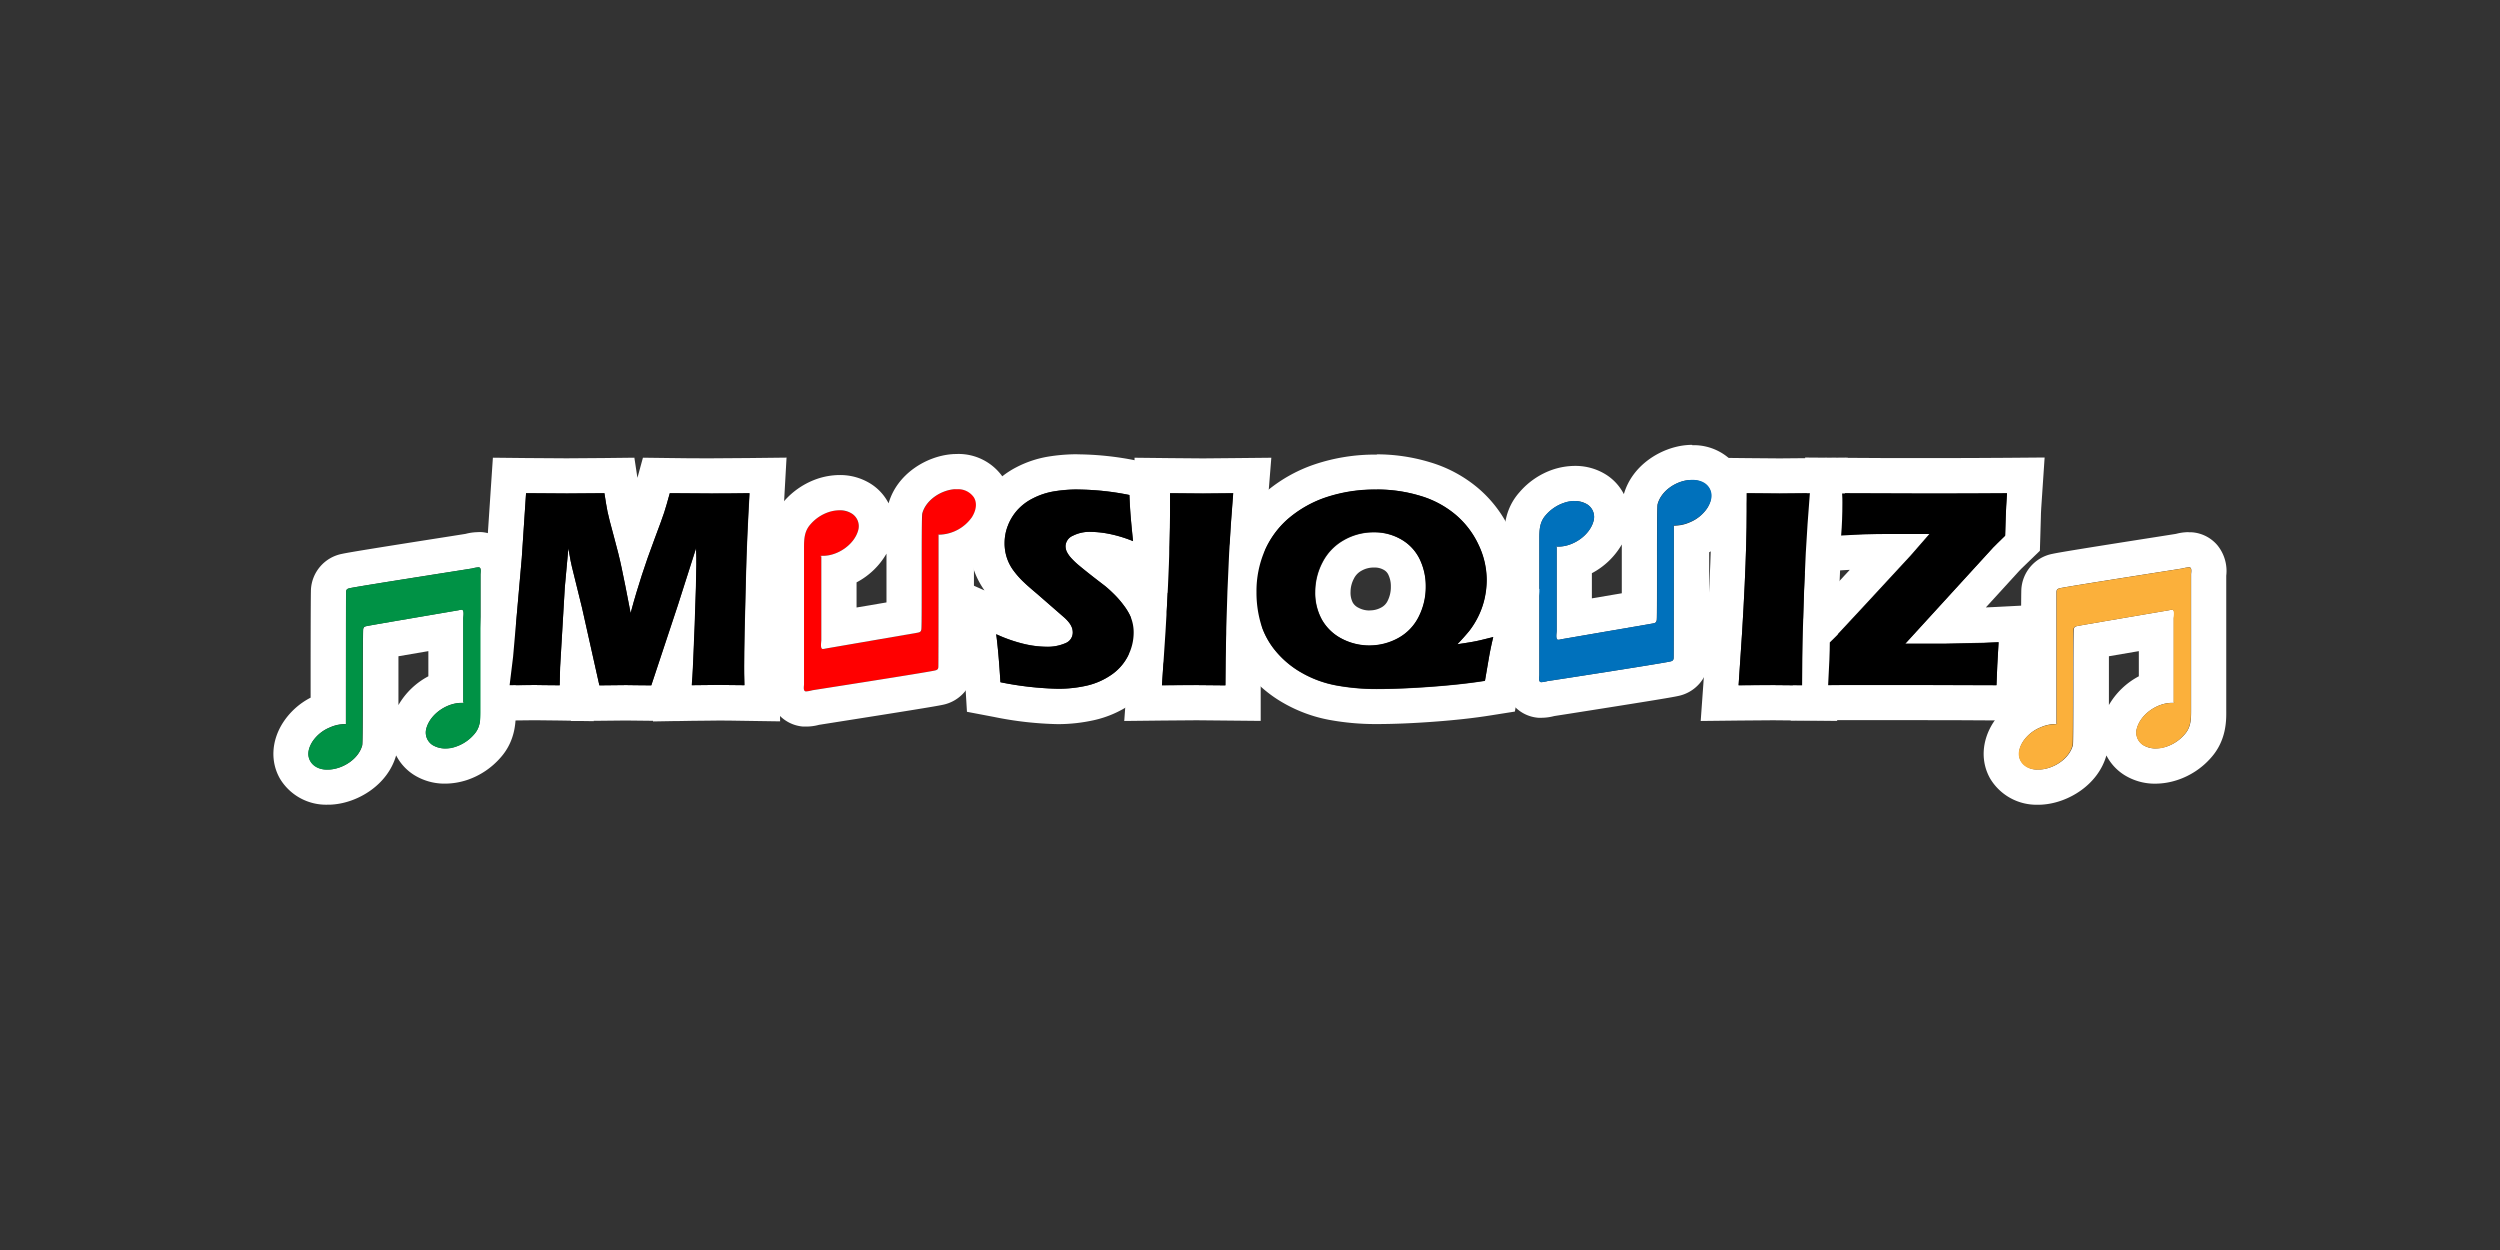 <svg id="MUSIQUIZ" xmlns="http://www.w3.org/2000/svg" viewBox="0 0 640 320"><rect x="0" y="0" width="640" height="320" fill="#333333" stroke="none"/><defs><style>.cls-1{fill:#fff;}.cls-2{fill:red;}.cls-3{fill:#0071bc;}.cls-4{fill:#fbb03b;}.cls-5{fill:#009245;}</style></defs><title>1Artboard 1</title><path class="cls-1" d="M352.48,125.32a37.84,37.84,0,0,1,11,1.6,25.08,25.08,0,0,1,9.13,4.86,22.51,22.51,0,0,1,5.88,7.73,20.91,20.91,0,0,1,2.07,8.86,21.9,21.9,0,0,1-.57,5,20.64,20.64,0,0,1-1.64,4.55,21.49,21.49,0,0,1-2.3,3.66c-.83,1-1.84,2.15-3,3.35,2.21-.32,3.85-.59,4.91-.81s2.51-.57,4.31-1c-.46,1.9-.83,3.68-1.12,5.36l-1,5.84q-5.83.93-13.69,1.51t-14,.58a56.31,56.31,0,0,1-10.29-.9,28,28,0,0,1-8.91-3.24,24,24,0,0,1-6.73-5.62,20.19,20.19,0,0,1-3.77-7,28.25,28.25,0,0,1-1.1-8,26.26,26.26,0,0,1,2.06-10.5,23,23,0,0,1,6-8.27,29.29,29.29,0,0,1,9.69-5.51,39.4,39.4,0,0,1,13.12-2m-1.94,39.9a15,15,0,0,0,7.42-1.91,12.63,12.63,0,0,0,5.22-5.46,16.81,16.81,0,0,0,1.8-7.72,15.8,15.8,0,0,0-1.58-7.06,11.74,11.74,0,0,0-4.7-5,13.66,13.66,0,0,0-7-1.82,15.25,15.25,0,0,0-7.77,2.05,13.66,13.66,0,0,0-5.4,5.67,16.32,16.32,0,0,0-1.85,7.48,14.17,14.17,0,0,0,1.78,7.27,12.44,12.44,0,0,0,5.06,4.79,15,15,0,0,0,7.06,1.73m1.94-48.91a48.39,48.39,0,0,0-16.12,2.53,38.31,38.31,0,0,0-12.64,7.23,32.09,32.09,0,0,0-8.36,11.48,35.32,35.32,0,0,0-2.79,14.06A37.29,37.29,0,0,0,314,162.1a29,29,0,0,0,5.41,10.17,33.08,33.08,0,0,0,9.24,7.75,37.24,37.24,0,0,0,11.76,4.29,65.31,65.31,0,0,0,11.93,1.05c4.33,0,9.27-.2,14.7-.6s10.33-.94,14.45-1.6l6.32-1,1.13-6.29,1-5.84c.27-1.54.6-3.15,1-4.84l3.49-14.51-5.14,1.3a30.74,30.74,0,0,0,.21-3.59,30,30,0,0,0-2.91-12.66,31.63,31.63,0,0,0-8.21-10.78,34.05,34.05,0,0,0-12.38-6.64,47,47,0,0,0-13.61-2Zm-1.94,39.9a5.83,5.83,0,0,1-2.85-.69,3.34,3.34,0,0,1-1.48-1.35,5.55,5.55,0,0,1-.56-2.74,7.3,7.3,0,0,1,.86-3.37,4.59,4.59,0,0,1,1.9-2,6.25,6.25,0,0,1,3.25-.84,4.66,4.66,0,0,1,2.49.59,2.73,2.73,0,0,1,1.17,1.23,6.77,6.77,0,0,1,.65,3.07,7.84,7.84,0,0,1-.83,3.65,3.72,3.72,0,0,1-1.57,1.66,6,6,0,0,1-3,.77Z"/><path class="cls-1" d="M513.79,126.25c-.17,2.52-.28,4.52-.32,6l-.15,4.83-2.05,2c-.34.33-.67.68-1,1l-22.54,24.67,4.94,0c1.17,0,2.88,0,5.11,0l9.93-.21,3.93-.18q-.4,6.4-.54,11-11.49-.07-20.85-.07H482l-9.3,0-4.71,0c.28-4.94.43-8.59.43-10.95l2.12-2.09q.44-.42,6.66-7.16l11.95-12.93q2.08-2.34,4.86-5.58l-2.84,0-2.85,0h-5q-5.69,0-12,.4c.22-2.59.32-5.4.32-8.43,0-.57,0-1.35-.07-2.34q10.23.07,21.72.07,11.88,0,20.49-.07m9.64-9.09-9.72.08c-5.68.05-12.55.07-20.41.07-7.61,0-14.89,0-21.66-.07l-9.52-.07.46,9.52c0,.8.06,1.44.06,1.9,0,2.77-.1,5.35-.29,7.68l-.87,10.4,10.41-.66,1.66-.09-2.94,3.17c-4.89,5.29-6.14,6.63-6.43,6.93l-2.05,2-2.69,2.65v3.77c0,2.17-.14,5.68-.42,10.43l-.56,9.61,9.62-.08,4.72,0,9.26,0h8.18c6.19,0,13.19,0,20.79.07l8.79.06.28-8.79c.09-3,.27-6.62.52-10.78l.63-10.07-10.08.52-2.78.13,8.52-9.33.67-.69,2-1.93,2.64-2.55.11-3.66.14-4.83c0-1.33.15-3.24.31-5.65l.65-9.69Z"/><path class="cls-1" d="M191.9,126.25q-.69,12.13-.9,20.85-.47,17.09-.47,23.49c0,.88,0,2.49.07,4.82q-4.75-.07-6.66-.07-2.77,0-6.81.07.3-3.24.74-15.43t.43-15.58c0-1,0-2.35-.07-4.1L173.51,155l-6.78,20.45c-3.13,0-5.27-.07-6.45-.07q-2.24,0-6.84.07L149,155.6l-2.6-10.55c-.1-.41-.21-.91-.33-1.51s-.31-1.66-.57-3.17l-.91,10-1.2,20.45-.11,4.61c-3.31,0-5.43-.07-6.34-.07q-1.87,0-6.48.07l.89-7.27,2.22-25.25,1.1-16.64q6.66.07,10.45.07,3.15,0,9.61-.07c.31,2.07.58,3.63.79,4.7s.75,3.16,1.6,6.27,1.53,5.8,2,8.07,1.29,6.15,2.32,11.65c1-3.77,2-7,2.88-9.73s1.95-5.8,3.25-9.25,2.12-5.72,2.47-6.79.82-2.71,1.43-4.92q5.4.07,10.58.07c2.36,0,5.62,0,9.8-.07m9.54-9.12-9.64.11q-6.21.08-9.7.07c-3.4,0-6.92,0-10.46-.07l-7-.09-1.41,5.16-.78-5.16-7.84.09q-6.4.08-9.51.07-3.76,0-10.35-.07l-8.52-.09-.57,8.5-1.1,16.55-2.19,25-.87,7.12-1.26,10.27,10.34-.16q4.52-.07,6.34-.07,1.35,0,6.21.07l3.08.05,0,.07,2.3,0,3.53.05v-.1l1.5,0q4.51-.07,6.7-.07,1.72,0,6.31.07h.68v.17l5.07-.09h.87v0l4.08-.07c2.63,0,4.86-.07,6.65-.07,1.25,0,3.42,0,6.53.07l9.33.14-.19-9.33c0-2.24-.07-3.79-.07-4.64,0-4.17.16-12,.47-23.24.14-5.71.44-12.63.89-20.59l.54-9.63Z"/><path class="cls-1" d="M275.88,125.32a69,69,0,0,1,13.26,1.4c.07,1.66.15,3.18.25,4.56s.32,3.8.68,7.25a33.66,33.66,0,0,0-6.05-1.85,25.51,25.51,0,0,0-4.72-.52,9.37,9.37,0,0,0-4.66,1,3,3,0,0,0-1.85,2.59,3.66,3.66,0,0,0,.28,1.41,7,7,0,0,0,1.08,1.6,19.58,19.58,0,0,0,2.09,2c.87.73,2.22,1.82,4.07,3.26l2.6,2c.76.62,1.59,1.38,2.48,2.27A24.44,24.44,0,0,1,287.7,155a15.23,15.23,0,0,1,1.49,2.37,9.8,9.8,0,0,1,.77,2.18,10.47,10.47,0,0,1,.26,2.36,13.11,13.11,0,0,1-1.55,6.18,13,13,0,0,1-4.4,4.82,18.11,18.11,0,0,1-6.24,2.65,32.75,32.75,0,0,1-7.19.76,82.43,82.43,0,0,1-14.73-1.69q-.47-7.68-1.08-12.29a38,38,0,0,0,7.2,2.51,25.76,25.76,0,0,0,5.54.7,11.44,11.44,0,0,0,5-.92,2.92,2.92,0,0,0,1.85-2.72,3.77,3.77,0,0,0-.18-1.17,5,5,0,0,0-.68-1.26,9.48,9.48,0,0,0-1.45-1.53l-6.78-5.91q-2.38-2-3.32-2.91a21.92,21.92,0,0,1-3-3.42,11.66,11.66,0,0,1-1.55-3.23,11.93,11.93,0,0,1-.49-3.47,12.34,12.34,0,0,1,.78-4.31,13.14,13.14,0,0,1,2.32-3.94,13.44,13.44,0,0,1,4.1-3.17,18.42,18.42,0,0,1,5.48-1.82,36.94,36.94,0,0,1,6-.48m0-9a46.08,46.08,0,0,0-7.49.6,27.44,27.44,0,0,0-8.16,2.72A22.42,22.42,0,0,0,253.4,125a22,22,0,0,0-3.89,6.65,21.41,21.41,0,0,0-1.33,7.41,21.2,21.2,0,0,0,.86,6,21,21,0,0,0,2.71,5.68l.28.41L244,147.58l2.12,16c.38,2.85.72,6.77,1,11.64l.42,7,6.89,1.31a89.89,89.89,0,0,0,16.41,1.85,42.46,42.46,0,0,0,9.14-1,27.31,27.31,0,0,0,9.28-3.94,22.23,22.23,0,0,0,10-18.51,18.93,18.93,0,0,0-1.93-8.46,22.21,22.21,0,0,0-1.81-3.06l5.09,2.05L299,137.6c-.35-3.34-.57-5.68-.66-6.95s-.17-2.75-.24-4.32l-.31-7.09-7-1.36a78.09,78.09,0,0,0-15-1.57Z"/><path class="cls-1" d="M315.68,126.25q-.66,8.1-1.05,15.34-.51,10.09-.72,18.86t-.22,15l-7.38-.07q-2.16,0-8.85.07,2.07-28.92,2.07-44.51l0-4.65q6.3.07,8.43.07l7.75-.07m9.77-9.11-9.87.1-7.65.07q-2.1,0-8.33-.07l-9.19-.1.07,9.18,0,4.65c0,10.05-.69,24.81-2,43.8l-.7,9.76,9.78-.11q6.63-.07,8.76-.07l7.29.07,9.1.09v-9.1c0-4,.07-9,.21-14.74s.39-12,.72-18.62c.26-4.68.6-9.76,1-15.07l.79-9.84Z"/><path class="cls-1" d="M463.3,126.25q-.66,8.1-1.05,15.34-.51,10.09-.72,18.86t-.22,15l-7.38-.07q-2.16,0-8.85.07,2.07-28.92,2.07-44.51l0-4.65q6.3.07,8.43.07l7.75-.07m9.77-9.11-9.87.1-7.65.07q-2.1,0-8.33-.07l-9.19-.1.07,9.18,0,4.65c0,10.06-.69,24.81-2.05,43.8l-.7,9.76,9.78-.11q6.63-.07,8.76-.07l7.29.07,9.1.09v-9.1c0-4,.07-9,.21-14.74s.39-12,.72-18.62c.26-4.68.6-9.76,1-15.07l.79-9.84Z"/><path class="cls-2" d="M240.27,136.94s0,32.53-.05,33.72c0,.66-.3.87-.94,1-2.46.55-30.68,4.94-31.32,5.05a7.4,7.4,0,0,1-1.67.29c-.75-.06-.46-1.31-.46-1.86,0-1.28,0-29.77,0-34.9,0-2.26.08-4.25,1.64-6a10.64,10.64,0,0,1,4.63-3.13,7.1,7.1,0,0,1,5.93.34,3.82,3.82,0,0,1,1.68,4.27c-1,3.74-5.29,6.58-9,6.57-1.21,0-.43.14-.43.14s0,16.66,0,21.43c0,.46-.28,1.89.18,2.22.22.16.75,0,1-.06l23.21-4c.74-.13,1.2-.18,1.27-1,.18-2.27-.05-28.53.22-29.57.92-3.49,4.8-5.94,8.25-6.22,1.9-.15,4,.34,5,2.1s.4,3.56-.55,5.06a10.55,10.55,0,0,1-7.93,4.43C239.54,136.92,240.27,136.94,240.27,136.94Z"/><path class="cls-1" d="M433.17,122.94a4.84,4.84,0,0,1,4.4,2.13c.95,1.63.4,3.55-.55,5.05a9.89,9.89,0,0,1-4.48,3.62,9.74,9.74,0,0,1-3.45.82c-1.32.05-.59.08-.59.08s0,32.53-.05,33.71c0,.67-.3.88-.93,1-2.47.55-30.69,4.93-31.33,5a10,10,0,0,1-1.54.29h-.12c-.76-.06-.46-1.31-.46-1.85,0-1.28,0-29.77,0-34.91,0-2.25.08-4.24,1.65-6a10.64,10.64,0,0,1,4.62-3.13,9.41,9.41,0,0,1,2.85-.48,5.72,5.72,0,0,1,3.09.83,3.8,3.8,0,0,1,1.67,4.27c-1,3.73-5.27,6.56-9,6.56h-.07c-1.14,0-.38.15-.38.15s0,16.65,0,21.42c0,.47-.28,1.89.17,2.22a.4.4,0,0,0,.26.07,3.66,3.66,0,0,0,.7-.13l23.22-4c.73-.13,1.19-.18,1.26-1,.18-2.27-.05-28.53.22-29.56.92-3.5,4.8-6,8.25-6.22l.64,0m0-9q-.68,0-1.35.06c-6.42.5-14,5-16.16,12.56a12.83,12.83,0,0,0-4.57-5,14.73,14.73,0,0,0-7.92-2.23,18.22,18.22,0,0,0-5.63.92A19.59,19.59,0,0,0,389,126c-4,4.48-3.94,9.6-3.92,12.07,0,2.92,0,14,0,33v1.57a10.43,10.43,0,0,0,2.26,7.79,9.39,9.39,0,0,0,6.49,3.32,7.94,7.94,0,0,0,.85,0,13,13,0,0,0,3.2-.44h0l3.79-.59c18.68-2.94,26.21-4.16,27.8-4.52a9.83,9.83,0,0,0,8-9.19c0-.34.1-1.34.08-27.63a18.39,18.39,0,0,0,7.11-6.39c3-4.69,3.25-10.08.73-14.42a13.81,13.81,0,0,0-12.19-6.6Zm-25.7,32.86a19.19,19.19,0,0,0,7.66-7.36c0,1.79,0,3.87,0,6.28v6.22l-7.66,1.3c0-2.17,0-4.43,0-6.44Z"/><path class="cls-1" d="M560.35,145.22h.12c.76.06.46,1.31.46,1.85,0,1.28,0,29.77,0,34.91,0,2.25-.08,4.24-1.65,6a10.56,10.56,0,0,1-4.62,3.13,9.41,9.41,0,0,1-2.85.48,5.72,5.72,0,0,1-3.09-.83,3.8,3.8,0,0,1-1.67-4.27c1-3.73,5.27-6.56,9-6.56h.07c1.14,0,.38-.14.38-.14s0-16.66,0-21.43c0-.47.28-1.89-.17-2.22a.4.4,0,0,0-.26-.07,3.66,3.66,0,0,0-.7.13c-.6.11-22.15,3.76-23.22,4-.73.13-1.19.18-1.26,1-.18,2.27,0,28.53-.22,29.56-.92,3.5-4.8,5.95-8.25,6.22l-.64,0a4.84,4.84,0,0,1-4.4-2.13c-.95-1.63-.4-3.55.55-5.05a9.8,9.8,0,0,1,4.48-3.61,9.54,9.54,0,0,1,3.45-.83c1.32-.05.59-.08.59-.08s0-32.52,0-33.71c0-.67.3-.87.93-1,2.47-.54,30.69-4.93,31.33-5.05a10,10,0,0,1,1.54-.29m0-9h0a13,13,0,0,0-3.2.44h0l-3.79.6c-18.68,2.93-26.21,4.15-27.8,4.51a9.84,9.84,0,0,0-8,9.19c0,.35-.1,1.34-.08,27.63a18.39,18.39,0,0,0-7.11,6.39c-3,4.69-3.25,10.08-.73,14.42a13.81,13.81,0,0,0,12.19,6.6c.45,0,.9,0,1.35-.05,6.42-.51,14-5,16.16-12.57a12.83,12.83,0,0,0,4.57,5,14.73,14.73,0,0,0,7.92,2.23,18.22,18.22,0,0,0,5.63-.92A19.59,19.59,0,0,0,566,194c4-4.48,3.94-9.6,3.92-12.07,0-2.9,0-14,0-32.85v-1.7a10.43,10.43,0,0,0-2.26-7.79,9.43,9.43,0,0,0-6.49-3.32,7.94,7.94,0,0,0-.85,0ZM539.88,168l7.66-1.31c0,2.17,0,4.43,0,6.44a19.19,19.19,0,0,0-7.66,7.36c0-1.79,0-3.86,0-6.28V168Z"/><path class="cls-1" d="M122.42,145.22h.13c.76.06.46,1.31.46,1.85,0,1.28,0,29.77,0,34.91,0,2.25-.07,4.24-1.64,6a10.61,10.61,0,0,1-4.62,3.13,9.41,9.41,0,0,1-2.85.48,5.7,5.7,0,0,1-3.09-.83,3.8,3.8,0,0,1-1.67-4.27c1-3.73,5.26-6.56,9-6.56h.07c1.14,0,.39-.14.39-.14s0-16.66,0-21.43c0-.47.28-1.89-.18-2.22a.39.39,0,0,0-.25-.07,3.63,3.63,0,0,0-.71.13c-.6.11-22.14,3.76-23.21,4-.73.13-1.2.18-1.26,1-.18,2.27,0,28.53-.23,29.56-.92,3.5-4.8,5.95-8.25,6.22-.21,0-.43,0-.64,0a4.84,4.84,0,0,1-4.4-2.13c-1-1.63-.4-3.55.55-5.05a9.8,9.8,0,0,1,4.48-3.61,9.59,9.59,0,0,1,3.45-.83c1.32-.05.59-.08.59-.08s0-32.52.05-33.71c0-.67.3-.87.94-1,2.46-.54,30.68-4.93,31.32-5.05a10,10,0,0,1,1.54-.29m0-9h0a13.12,13.12,0,0,0-3.2.44h0l-3.79.6c-18.67,2.93-26.21,4.15-27.8,4.51a9.85,9.85,0,0,0-8,9.19c0,.35-.09,1.34-.08,27.63A18.53,18.53,0,0,0,72.44,185c-3,4.69-3.25,10.08-.72,14.42A13.78,13.78,0,0,0,83.9,206c.45,0,.91,0,1.35-.05,6.43-.51,14-5,16.16-12.57a12.91,12.91,0,0,0,4.57,5,14.74,14.74,0,0,0,7.93,2.23,18.27,18.27,0,0,0,5.63-.92,19.7,19.7,0,0,0,8.58-5.72c4-4.48,3.93-9.6,3.91-12.07,0-2.92,0-14,0-33v-1.57a10.46,10.46,0,0,0-2.25-7.79,9.45,9.45,0,0,0-6.49-3.32,8.12,8.12,0,0,0-.86,0ZM102,168l7.66-1.31c0,2.17,0,4.43,0,6.44A19.16,19.16,0,0,0,102,180.5V168Z"/><path d="M382.27,163.06c-.46,1.9-.83,3.68-1.12,5.36l-1,5.84q-5.83.93-13.69,1.51t-14,.58a56.31,56.31,0,0,1-10.29-.9,28,28,0,0,1-8.91-3.24,24,24,0,0,1-6.73-5.62,20.19,20.19,0,0,1-3.77-7,28.25,28.25,0,0,1-1.1-8,26.26,26.26,0,0,1,2.06-10.5,23,23,0,0,1,6-8.27,29.29,29.29,0,0,1,9.69-5.51,39.4,39.4,0,0,1,13.12-2,37.84,37.84,0,0,1,11,1.6,25.08,25.08,0,0,1,9.13,4.86,22.51,22.51,0,0,1,5.88,7.73,20.91,20.91,0,0,1,2.07,8.86,21.9,21.9,0,0,1-.57,5,20.64,20.64,0,0,1-1.64,4.55,21.49,21.49,0,0,1-2.3,3.66c-.83,1-1.84,2.15-3,3.35,2.21-.32,3.85-.59,4.91-.81S380.47,163.52,382.27,163.06Zm-30.61-26.83a15.25,15.25,0,0,0-7.77,2.05,13.66,13.66,0,0,0-5.4,5.67,16.32,16.32,0,0,0-1.85,7.48,14.17,14.17,0,0,0,1.78,7.27,12.44,12.44,0,0,0,5.06,4.79,15.32,15.32,0,0,0,14.48-.18,12.63,12.63,0,0,0,5.22-5.46,16.81,16.81,0,0,0,1.8-7.72,15.8,15.8,0,0,0-1.58-7.06,11.74,11.74,0,0,0-4.7-5A13.66,13.66,0,0,0,351.66,136.23Z"/><path d="M468,175.41c.28-4.94.43-8.59.43-10.95l2.12-2.09q.44-.42,6.66-7.16l11.95-12.93q2.08-2.34,4.86-5.58l-2.84,0-2.85,0h-5q-5.69,0-12,.4c.22-2.59.32-5.4.32-8.43,0-.57,0-1.35-.07-2.34q10.23.07,21.72.07,11.88,0,20.49-.07c-.17,2.52-.28,4.52-.32,6l-.15,4.83-2.05,2c-.34.33-.67.68-1,1l-22.54,24.67,4.94,0c1.17,0,2.88,0,5.11,0l9.93-.21,3.93-.18q-.4,6.4-.54,11-11.49-.07-20.85-.07H482l-9.3,0Z"/><path d="M130.46,175.41l.89-7.27,2.22-25.25,1.1-16.64q6.66.07,10.45.07,3.15,0,9.61-.07c.31,2.07.58,3.63.79,4.7s.75,3.16,1.6,6.27,1.53,5.8,2,8.07,1.29,6.15,2.32,11.65c1-3.77,2-7,2.88-9.73s1.95-5.8,3.25-9.25,2.12-5.72,2.47-6.79.82-2.71,1.43-4.92q5.4.07,10.58.07c2.36,0,5.62,0,9.8-.07q-.69,12.13-.9,20.85-.47,17.09-.47,23.49c0,.88,0,2.49.07,4.82q-4.75-.07-6.66-.07-2.77,0-6.81.07.3-3.24.74-15.43t.43-15.58c0-1,0-2.35-.07-4.1L173.51,155l-6.78,20.45c-3.13,0-5.27-.07-6.45-.07q-2.24,0-6.84.07L149,155.6l-2.6-10.55c-.1-.41-.21-.91-.33-1.51s-.31-1.66-.57-3.17l-.91,10-1.2,20.45-.11,4.61c-3.31,0-5.43-.07-6.34-.07Q135.07,175.34,130.46,175.41Z"/><path d="M256.11,174.66q-.47-7.68-1.08-12.29a38,38,0,0,0,7.2,2.51,25.76,25.76,0,0,0,5.54.7,11.37,11.37,0,0,0,5-.92,2.92,2.92,0,0,0,1.86-2.72,3.77,3.77,0,0,0-.18-1.17,5,5,0,0,0-.68-1.26,9.48,9.48,0,0,0-1.45-1.53l-6.78-5.91q-2.38-2-3.32-2.91a21.92,21.92,0,0,1-3-3.42,11.66,11.66,0,0,1-1.55-3.23,11.93,11.93,0,0,1-.49-3.47,12.34,12.34,0,0,1,.78-4.31,13.14,13.14,0,0,1,2.32-3.94,13.44,13.44,0,0,1,4.1-3.17,18.42,18.42,0,0,1,5.48-1.82,36.94,36.94,0,0,1,6-.48,69,69,0,0,1,13.26,1.4c.07,1.66.15,3.18.25,4.56s.32,3.8.68,7.25a33.66,33.66,0,0,0-6.05-1.85,25.51,25.51,0,0,0-4.72-.52,9.37,9.37,0,0,0-4.66,1,3,3,0,0,0-1.85,2.59,3.66,3.66,0,0,0,.28,1.41,7,7,0,0,0,1.08,1.6,19.58,19.58,0,0,0,2.09,2c.87.73,2.22,1.82,4.07,3.26l2.6,2c.76.62,1.59,1.38,2.48,2.27A24.44,24.44,0,0,1,287.7,155a15.23,15.23,0,0,1,1.49,2.37,9.8,9.8,0,0,1,.77,2.18,10.47,10.47,0,0,1,.26,2.36,13.11,13.11,0,0,1-1.55,6.18,13,13,0,0,1-4.4,4.82,18.11,18.11,0,0,1-6.24,2.65,32.75,32.75,0,0,1-7.19.76A82.43,82.43,0,0,1,256.11,174.66Z"/><path d="M297.46,175.41q2.07-28.92,2.07-44.51l0-4.65q6.3.07,8.43.07l7.75-.07q-.66,8.1-1.05,15.34-.51,10.09-.72,18.86t-.22,15l-7.38-.07Q304.15,175.34,297.46,175.41Z"/><path d="M445.08,175.41q2.07-28.92,2.07-44.51l0-4.65q6.3.07,8.43.07l7.75-.07q-.66,8.1-1.05,15.34-.51,10.09-.72,18.86t-.22,15l-7.38-.07Q451.77,175.34,445.08,175.41Z"/><path class="cls-1" d="M244.94,125.25a4.85,4.85,0,0,1,4.4,2.12c.95,1.64.4,3.56-.55,5.06a10.55,10.55,0,0,1-7.93,4.43c-1.32.06-.59.08-.59.08s0,32.53-.05,33.72c0,.66-.3.87-.94,1-2.46.55-30.68,4.94-31.32,5.05a8.9,8.9,0,0,1-1.54.29h-.13c-.75-.06-.46-1.31-.46-1.86,0-1.28,0-29.77,0-34.9,0-2.26.08-4.25,1.64-6a10.64,10.64,0,0,1,4.63-3.13,9.11,9.11,0,0,1,2.85-.48,5.65,5.65,0,0,1,3.08.82,3.82,3.82,0,0,1,1.68,4.27c-1,3.73-5.27,6.57-9,6.57h-.07c-1.14,0-.38.14-.38.14s0,16.66,0,21.43c0,.46-.28,1.89.18,2.22a.39.39,0,0,0,.25.06,4.71,4.71,0,0,0,.71-.12l23.21-4c.74-.13,1.2-.18,1.27-1,.18-2.27-.05-28.53.22-29.57.92-3.49,4.8-5.94,8.25-6.22l.64,0m0-9c-.45,0-.9,0-1.35.05-6.43.51-14,5-16.16,12.57a12.83,12.83,0,0,0-4.57-5,14.74,14.74,0,0,0-7.92-2.24,18.22,18.22,0,0,0-5.63.92,19.85,19.85,0,0,0-8.59,5.72c-4,4.48-3.93,9.61-3.91,12.07,0,2.93,0,14,0,33v1.56a10.45,10.45,0,0,0,2.25,7.79,9.46,9.46,0,0,0,6.49,3.33c.29,0,.57,0,.86,0a12.57,12.57,0,0,0,3.2-.44h0l3.8-.6c18.67-2.94,26.2-4.16,27.79-4.51a9.86,9.86,0,0,0,8-9.2c0-.34.09-1.33.08-27.63a18.44,18.44,0,0,0,7.11-6.38c3-4.7,3.25-10.09.73-14.42a13.79,13.79,0,0,0-12.19-6.6Zm-25.7,32.85a19.08,19.08,0,0,0,7.65-7.35v12.49l-7.66,1.3c0-2.16,0-4.42,0-6.44Z"/><path class="cls-3" d="M428.5,134.64s0,32.53-.05,33.71c0,.67-.3.88-.93,1-2.47.55-30.69,4.93-31.33,5a6.87,6.87,0,0,1-1.66.28c-.76-.06-.46-1.31-.46-1.85,0-1.28,0-29.77,0-34.91,0-2.25.08-4.24,1.65-6a10.64,10.64,0,0,1,4.62-3.13,7.09,7.09,0,0,1,5.94.35,3.8,3.8,0,0,1,1.67,4.27c-1,3.74-5.28,6.58-9,6.56-1.21,0-.43.15-.43.15s0,16.65,0,21.42c0,.47-.28,1.89.17,2.22.22.16.75,0,1-.06l23.22-4c.73-.13,1.19-.18,1.26-1,.18-2.27-.05-28.53.22-29.56.92-3.5,4.8-6,8.25-6.22,1.9-.15,4,.34,5,2.1s.4,3.55-.55,5.05a9.8,9.8,0,0,1-4.48,3.61,9.54,9.54,0,0,1-3.45.83C427.77,134.61,428.5,134.64,428.5,134.64Z"/><path class="cls-4" d="M526.5,185.29s0-32.52,0-33.71c0-.67.3-.87.93-1,2.47-.54,30.69-4.93,31.33-5.05a7.39,7.39,0,0,1,1.66-.28c.76.06.46,1.31.46,1.85,0,1.28,0,29.77,0,34.91,0,2.25-.08,4.24-1.65,6a10.56,10.56,0,0,1-4.62,3.13,7.09,7.09,0,0,1-5.94-.35,3.8,3.8,0,0,1-1.67-4.27c1-3.73,5.28-6.58,9-6.56,1.21,0,.43-.14.43-.14s0-16.66,0-21.43c0-.47.28-1.89-.17-2.22-.22-.16-.75,0-1,.06-.6.11-22.15,3.76-23.22,4-.73.13-1.19.18-1.26,1-.18,2.27,0,28.53-.22,29.56-.92,3.5-4.8,5.95-8.25,6.22-1.9.15-4-.34-5-2.1s-.4-3.55.55-5.05a9.8,9.8,0,0,1,4.48-3.61,9.54,9.54,0,0,1,3.45-.83C527.23,185.32,526.5,185.29,526.5,185.29Z"/><path class="cls-5" d="M88.57,185.29s0-32.52.05-33.71c0-.67.3-.87.94-1,2.46-.54,30.68-4.93,31.32-5.05a7.38,7.38,0,0,1,1.67-.28c.76.06.46,1.31.46,1.85,0,1.28,0,29.77,0,34.91,0,2.25-.07,4.24-1.64,6a10.61,10.61,0,0,1-4.62,3.13,7.09,7.09,0,0,1-5.94-.35,3.8,3.8,0,0,1-1.67-4.27c1-3.73,5.28-6.58,9-6.56,1.2,0,.43-.14.43-.14s0-16.66,0-21.43c0-.47.28-1.89-.18-2.22-.21-.16-.74,0-1,.06-.6.11-22.14,3.76-23.21,4-.73.13-1.2.18-1.26,1-.18,2.27,0,28.53-.23,29.56-.92,3.5-4.8,5.95-8.25,6.22-1.9.15-4-.34-5-2.1s-.4-3.55.55-5.05a9.8,9.8,0,0,1,4.48-3.61,9.59,9.59,0,0,1,3.45-.83C89.3,185.32,88.57,185.29,88.57,185.29Z"/></svg>